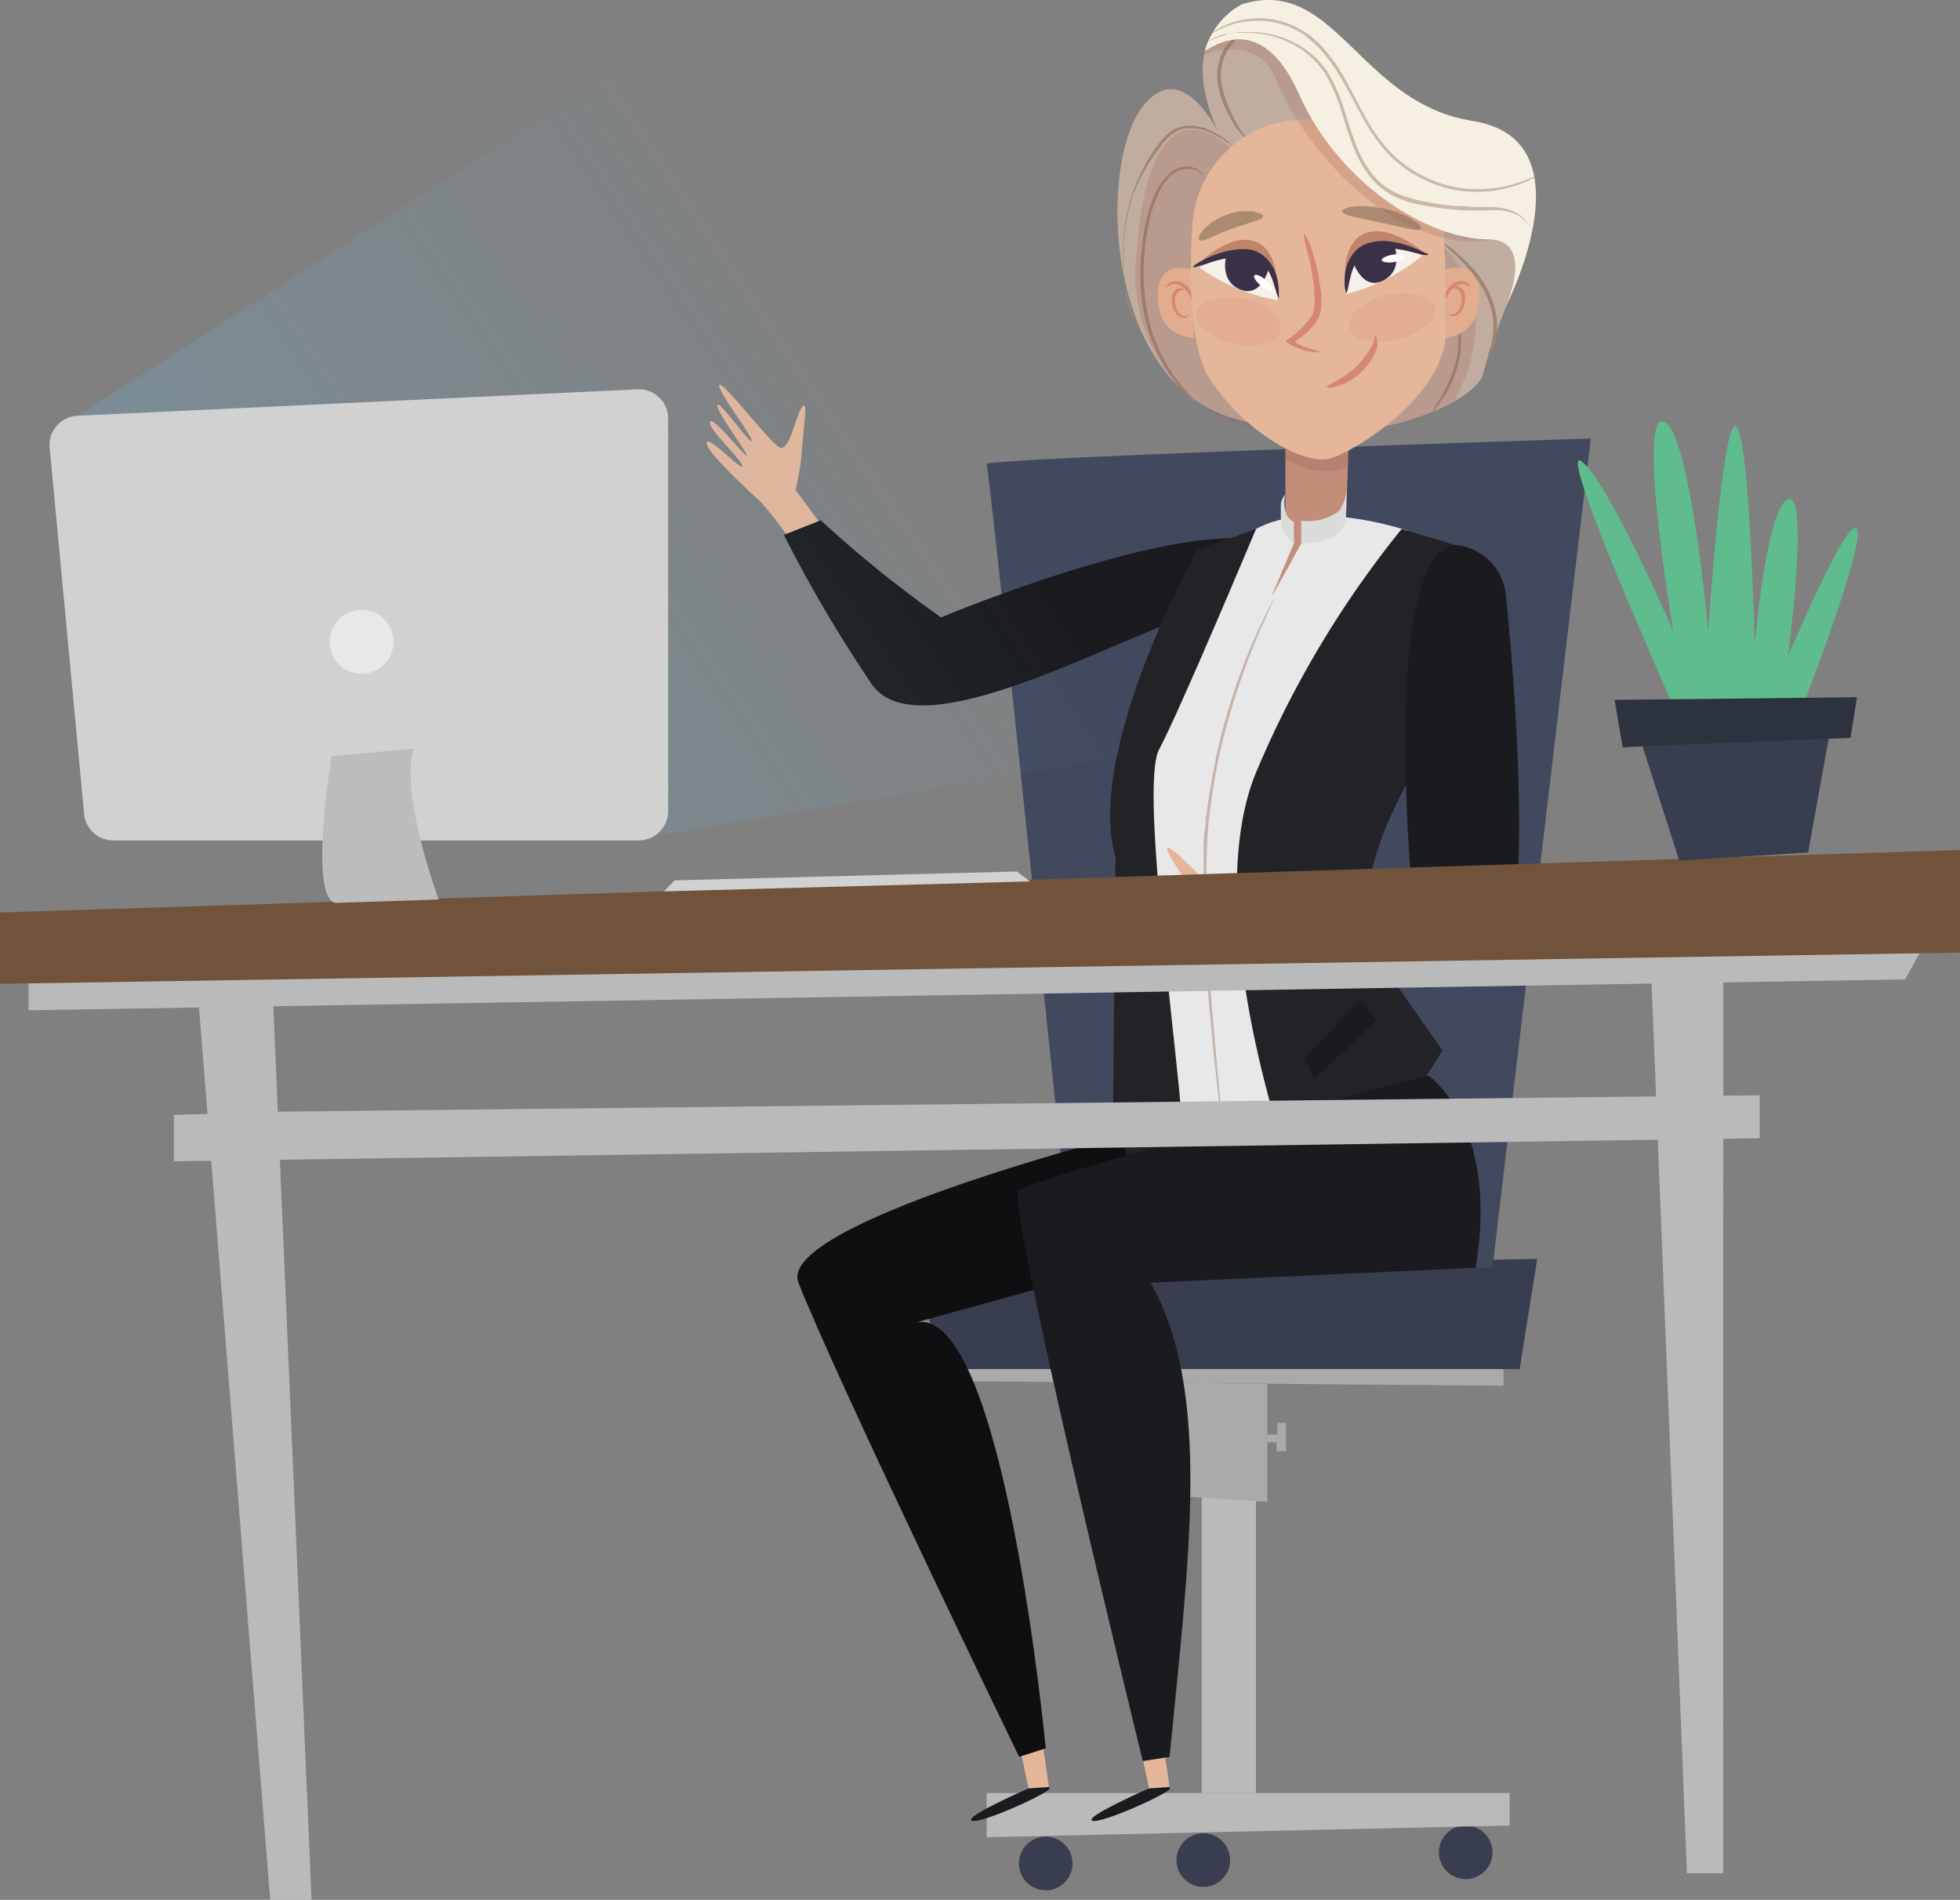 <svg xmlns="http://www.w3.org/2000/svg" xmlns:xlink="http://www.w3.org/1999/xlink" viewBox="0 0 110.47 107.06"><rect x="0" y="0" width="110.47" height="107.06" fill="#808080" stroke="none"/><defs><style>.cls-1{fill:#383d4f;}.cls-2{fill:#bababa;}.cls-3{fill:#42495e;}.cls-4{fill:#a9aaa9;}.cls-5{fill:#e5b699;}.cls-6{fill:#1a1b1e;}.cls-7{fill:#e8e8e8;}.cls-8{fill:#c38e79;}.cls-16,.cls-9{fill:#995e52;}.cls-9{opacity:0.28;}.cls-10{fill:#222326;}.cls-11{fill:#dbdbdb;}.cls-12{opacity:0.51;}.cls-13{fill:#a08472;}.cls-14{fill:#0e0f11;}.cls-15{fill:#c1ad9f;}.cls-16{opacity:0.22;}.cls-17{fill:#e2ad8f;}.cls-18{fill:#d68772;}.cls-19{fill:#bf846a;}.cls-20{fill:#f5f0e8;}.cls-21{fill:#3a3047;}.cls-22{fill:#fff;}.cls-23{opacity:0.19;}.cls-24{fill:#aa8b71;}.cls-25{fill:#f5f0e1;}.cls-26{fill:#5ebc8d;}.cls-27{fill:#70533a;}.cls-28{fill:#d1d1d1;}.cls-29{fill:#2d323f;}.cls-30{opacity:0.45;fill:url(#Degradado_sin_nombre_11);}.cls-31{fill:#bcbcbc;}</style><linearGradient id="Degradado_sin_nombre_11" x1="-26.21" y1="74.84" x2="51.74" y2="22.35" gradientUnits="userSpaceOnUse"><stop offset="0.02" stop-color="#61c2f2"/><stop offset="0.09" stop-color="#61c2f2"/><stop offset="1" stop-color="#6bbae4" stop-opacity="0"/></linearGradient></defs><title>desk_greetingsРесурс 2</title><g id="Слой_2" data-name="Слой 2"><g id="Objects"><path class="cls-1" d="M60.45,105a1.51,1.51,0,1,1-1.51-1.5A1.51,1.51,0,0,1,60.45,105Z"/><path class="cls-1" d="M84.12,104.37a1.51,1.51,0,1,1-1.51-1.5A1.52,1.52,0,0,1,84.12,104.37Z"/><path class="cls-1" d="M69.33,104.81a1.51,1.51,0,1,1-1.5-1.5A1.51,1.51,0,0,1,69.33,104.81Z"/><polygon class="cls-1" points="51.63 71.6 53.14 77.15 85.65 77.15 86.64 70.94 51.63 71.6"/><polygon class="cls-2" points="67.73 82.8 67.73 101.04 70.79 101.04 70.79 83.19 67.73 82.8"/><polyline class="cls-2" points="55.61 101.43 55.61 103.53 85.09 102.87 85.09 101.04 55.61 101.04"/><path class="cls-3" d="M60.45,71.44s-4.67-44.95-4.84-45.29,34.05-1.44,34.05-1.44L84.12,71.44Z"/><polygon class="cls-4" points="53.68 77.15 53.99 77.83 84.74 78.09 84.74 77.15 53.68 77.15"/><polygon class="cls-4" points="66.5 77.94 66.8 84.33 71.43 84.63 71.43 77.98 66.5 77.94"/><polygon class="cls-4" points="71.43 80.84 71.99 80.84 71.99 80.18 72.48 80.18 72.48 81.78 71.95 81.78 71.95 81.28 71.43 81.28 71.43 80.84"/><path class="cls-5" d="M47.11,30.69l-2.27-3.08a15.19,15.19,0,0,0,.38-2.51c.11-1.48.32-2.5,0-2.18s-.71,2.5-1.24,2.31-3.26-3.8-3.43-3.53,1.79,2.76,1.82,3.13-1.89-2.37-1.94-2,1.62,2.57,1.66,2.83-2-2.34-2.08-1.89,1.69,2,1.82,2.47-1.9-1.74-2-1.3,2.17,2.54,3.07,3.37a19.41,19.41,0,0,1,2.27,3.16Z"/><path class="cls-6" d="M72.75,31.44A57.82,57.82,0,0,1,64,35.9c-4.82,2-12.6,5.73-14.82,2.72a76.54,76.54,0,0,1-5-8.48l2.08-.82a67.08,67.08,0,0,0,6.78,5.47S70.12,27.65,72.75,31.44Z"/><path class="cls-7" d="M79.32,29.9s-5.37-1.84-8.53-.09L64.76,42l-.35,8.8,1.46,13.89s8.3,3,9.71-5.23c0,0-2.77-10.22-1-13.54s6.87-12.07,6.87-12.07Z"/><path class="cls-8" d="M76,25.38l-.13,3.7a.7.7,0,0,1-.66.67l-2.76.14V25Z"/><path class="cls-9" d="M76,25.38v.92s-1.39.85-3.55-.46l-.09-1Z"/><path class="cls-10" d="M83,31v7.78S75,48,77.56,53.86l3.74,5.33S76.55,67.4,73,66.68c0,0-5.62-15.12-2.16-23.26A56.56,56.56,0,0,1,79,29.81Z"/><path class="cls-10" d="M70.79,29.81,67.48,31s-6.34,11.28-4.61,17.3l-.18,19.1s4.06,1,4-2.84-2.52-20.17-1.36-22.33S70.79,29.81,70.79,29.81Z"/><polygon class="cls-8" points="73.34 30.63 71.63 33.71 72.92 30.63 72.92 28.91 74.16 28.5 73.34 30.63"/><path class="cls-11" d="M75.9,27.47a2.31,2.31,0,0,1-.44,1.33,2.88,2.88,0,0,1-2.12.54v1.29s2.42.08,2.52-1.44Z"/><path class="cls-11" d="M72.92,29.4v1.23a1.75,1.75,0,0,1-.73-1.35v-.74a1,1,0,0,1,.24-.67h0S72.19,29.12,72.92,29.4Z"/><g class="cls-12"><path class="cls-13" d="M69.09,65.2a1.43,1.43,0,0,1-.06-.32c0-.21-.06-.53-.11-.93-.1-.81-.23-2-.39-3.42s-.32-3.17-.48-5.09c0-.47-.08-1-.12-1.47s-.07-1-.09-1.54c0-.26,0-.52,0-.79s0-.53,0-.8,0-.54,0-.82,0-.55,0-.83v-.41c0-.14,0-.28,0-.41s0-.28,0-.42,0-.27,0-.4,0-.54.07-.81,0-.53.08-.79c.13-1,.3-2,.49-3a35.43,35.43,0,0,1,1.4-4.92,32.21,32.21,0,0,1,1.34-3.17c.18-.37.33-.64.43-.83a2.18,2.18,0,0,1,.16-.29,1.64,1.64,0,0,1-.12.3c-.09.2-.23.48-.39.86-.34.73-.8,1.81-1.28,3.18A37.19,37.19,0,0,0,68.63,43c-.18.94-.35,1.93-.47,3A27.94,27.94,0,0,0,68,49.2c0,.27,0,.55,0,.82s0,.54,0,.81l0,.8c0,.27,0,.53,0,.79,0,.53.07,1,.09,1.54s.08,1,.11,1.47c.15,1.91.31,3.64.44,5.08s.24,2.62.32,3.43c0,.4.06.72.08.93A2,2,0,0,1,69.09,65.2Z"/></g><path class="cls-5" d="M74.05,50.66s-3.33.6-5.43-.29c0,0-2.71-2.89-2.84-2.6s1.75,2.81,1.55,2.74-6.23.64-5.77,1.1c0,0,6,.32,7.89.4a22.67,22.67,0,0,0,4.26,0Z"/><polygon class="cls-7" points="73.61 50.5 72.4 50.5 72.16 52.13 73.82 52.18 73.61 50.5"/><path class="cls-6" d="M82,30.71a3.14,3.14,0,0,1,2.88,2.88c.28,2.74,2.16,21.9-1.44,22s-9.94-3.17-9.94-3.17V50.3l6.06-.43S77.85,31.29,82,30.71Z"/><polygon class="cls-6" points="76.67 56.38 77.61 57.48 74.05 60.84 73.53 59.57 76.67 56.38"/><polygon class="cls-5" points="58.68 97.64 59.12 100.7 58.03 101.07 57.4 98.07 58.68 97.64"/><path class="cls-6" d="M59.12,100.7l-1.15.08s-3.69,1.61-3.2,1.82,4.56-1.64,4.38-1.84S59.12,100.7,59.12,100.7Z"/><path class="cls-14" d="M63.23,64S43.73,69,45,72.28C47.3,78.09,57.44,99,57.44,99l1.5-.48s-2.37-25-7.31-24l13.22-3.65Z"/><polygon class="cls-5" points="65.47 97.64 65.92 100.7 64.82 101.07 64.19 98.07 65.47 97.64"/><path class="cls-6" d="M65.92,100.7l-1.16.08s-3.68,1.61-3.2,1.82,4.56-1.64,4.38-1.84S65.92,100.7,65.92,100.7Z"/><path class="cls-6" d="M80.52,60.61s4,2.76,2.65,10.83l-18.32.84C68.32,78.39,67,87.92,65.92,99l-1.51.24s-7.8-31.79-7-32.17C61.22,65.4,80.52,60.61,80.52,60.61Z"/><path class="cls-15" d="M69.05,8.22s-3.49-6,1.12-7.7,7.2,5.37,12,6.13,5.18,4.56,3,9.92S84,20.93,82.94,21.94s-6.51,3.79-13.59,1.58-7.45-14.16-5-17.44S69.05,8.22,69.05,8.22Z"/><path class="cls-13" d="M67.52,22.75s-.06,0-.14-.09a3.33,3.33,0,0,1-.37-.31l-.25-.24c-.09-.09-.19-.19-.28-.3a8.29,8.29,0,0,1-.62-.8,9.18,9.18,0,0,1-1.13-2.37,9.94,9.94,0,0,1-.35-1.52,12.58,12.58,0,0,1,0-3.32,13.53,13.53,0,0,1,.26-1.53,7.54,7.54,0,0,1,.46-1.34,3.63,3.63,0,0,1,.66-1,1.6,1.6,0,0,1,.88-.52,1.33,1.33,0,0,1,.77.09,1.07,1.07,0,0,1,.38.32.48.48,0,0,1,0,.11l0,0s0,0,0,0,0-.06-.08-.1a.88.88,0,0,0-.37-.26,1.21,1.21,0,0,0-.72,0,1.44,1.44,0,0,0-.79.5,3.57,3.57,0,0,0-.61,1,8,8,0,0,0-.43,1.31,13.59,13.59,0,0,0-.25,1.51,14.65,14.65,0,0,0-.08,1.64,12.23,12.23,0,0,0,.13,1.63,9.31,9.31,0,0,0,.33,1.49A9.47,9.47,0,0,0,66,20.92a8.56,8.56,0,0,0,.59.81c.09.12.18.22.26.31l.24.25.33.34A1.06,1.06,0,0,1,67.52,22.75Z"/><path class="cls-16" d="M69.46,8.46S64.71,3.23,64,14.9a9.16,9.16,0,0,0,2.42,6.81A7.56,7.56,0,0,0,71,24.16Z"/><path class="cls-13" d="M69.61,2.25s0,0,0,.06l-.12.13A2.41,2.41,0,0,0,69.1,3a3.06,3.06,0,0,0-.27.91A3.33,3.33,0,0,0,68.91,5a5.89,5.89,0,0,0,.38,1.12c.15.33.3.63.43.87a3.56,3.56,0,0,0,.35.55c.09.12.15.18.14.19s-.09,0-.2-.14a2.27,2.27,0,0,1-.42-.52c-.15-.25-.31-.53-.48-.87a6,6,0,0,1-.41-1.15,3.25,3.25,0,0,1-.06-1.23,2.92,2.92,0,0,1,.32-1,1.87,1.87,0,0,1,.44-.52l.15-.11S69.6,2.24,69.61,2.25Z"/><path class="cls-13" d="M83.87,20a1.07,1.07,0,0,1,.08-.28,3.54,3.54,0,0,0,.18-.76,4.16,4.16,0,0,0,0-1.15,4.5,4.5,0,0,0-.16-.66c-.08-.22-.17-.44-.28-.67a7.1,7.1,0,0,0-.78-1.18c-.28-.34-.56-.62-.8-.86a8.45,8.45,0,0,1-.78-.75,3.64,3.64,0,0,1,.88.65,7.37,7.37,0,0,1,.85.84,6,6,0,0,1,.82,1.21,6.91,6.91,0,0,1,.29.7,6.77,6.77,0,0,1,.16.69,3.64,3.64,0,0,1,0,1.2,2.7,2.7,0,0,1-.24.77C84,19.91,83.88,20,83.87,20Z"/><path class="cls-13" d="M80.71,23.2a4.39,4.39,0,0,1,.38-.63,2.81,2.81,0,0,0,.19-.31c.07-.11.13-.24.2-.37a7.11,7.11,0,0,0,.37-.87,7.75,7.75,0,0,0,.27-.92c0-.14.06-.28.07-.41l0-.18,0-.18a4.84,4.84,0,0,1,.08-.72,1.66,1.66,0,0,1,.06.73v.18a1.36,1.36,0,0,0,0,.2c0,.13,0,.27-.06.42a6.48,6.48,0,0,1-.26.95,5.66,5.66,0,0,1-.4.89,4,4,0,0,1-.22.37c-.07.12-.15.22-.21.31A2.27,2.27,0,0,1,80.71,23.2Z"/><path class="cls-13" d="M64.19,18.54a3.3,3.3,0,0,1-.28-.54l0-.07,0-.08-.06-.16-.14-.37c0-.13-.08-.28-.13-.43s0-.16-.07-.24l-.06-.25-.06-.27a2.33,2.33,0,0,1,0-.28q0-.28-.09-.6c0-.21,0-.43,0-.65s0-.45,0-.69a10.44,10.44,0,0,1,.53-3,10,10,0,0,1,1.41-2.72,4.65,4.65,0,0,1,.45-.53,2.1,2.1,0,0,1,.54-.4,2.76,2.76,0,0,1,.61-.16,2.15,2.15,0,0,1,.57,0,3.11,3.11,0,0,1,.92.3,5,5,0,0,1,.62.38,2.69,2.69,0,0,1,.48.39,3.39,3.39,0,0,1-.52-.32c-.17-.1-.38-.22-.63-.34a2.49,2.49,0,0,0-1.42-.27,1.27,1.27,0,0,0-.28.06l-.27.1a2.57,2.57,0,0,0-.91.89A9.59,9.59,0,0,0,63.86,11a10,10,0,0,0-.53,2.95c0,.23,0,.46,0,.67s0,.44,0,.64,0,.4.07.59a2.33,2.33,0,0,0,0,.28,2.56,2.56,0,0,0,.05.27,2.21,2.21,0,0,0,0,.25l.06.23c0,.16.07.3.11.44a3.16,3.16,0,0,1,.12.37l.06.16s0,.05,0,.08L64,18A3.67,3.67,0,0,1,64.19,18.54Z"/><path class="cls-16" d="M81.29,13.86S85,16.7,82,22.57l-1.36.66a5.46,5.46,0,0,1-1,.36l-1.8.45S82.46,16.31,81.29,13.86Z"/><path class="cls-17" d="M67.34,15.23s-1.91-.76-2.06,1.17c-.21,2.65,2,2.63,2,2.63Z"/><path class="cls-18" d="M65.75,16.19s0,0,0-.1A.43.43,0,0,1,66,15.9a.73.73,0,0,1,.43-.05.89.89,0,0,1,.46.26,1.54,1.54,0,0,1,.29.41,1.9,1.9,0,0,1,.13.38c0,.23,0,.38,0,.38s0-.14-.13-.33a3.26,3.26,0,0,0-.16-.34,1.73,1.73,0,0,0-.27-.35.85.85,0,0,0-.35-.22.77.77,0,0,0-.34,0C65.86,16.09,65.78,16.21,65.75,16.19Z"/><path class="cls-18" d="M67,17.69s0,0,0,.11a.4.4,0,0,1-.3.11.56.56,0,0,1-.41-.23,1.14,1.14,0,0,1-.22-.5,1.13,1.13,0,0,1,0-.55.58.58,0,0,1,.28-.36.38.38,0,0,1,.32,0c.07,0,.09.06.08.08h-.1a.37.37,0,0,0-.22.08.52.52,0,0,0-.18.29,1.17,1.17,0,0,0,0,.46,1.06,1.06,0,0,0,.17.42.38.38,0,0,0,.27.19.31.31,0,0,0,.22,0S67,17.68,67,17.69Z"/><path class="cls-17" d="M81.29,15.23s1.91-.76,2.06,1.17c.2,2.65-2,2.63-2,2.63Z"/><path class="cls-18" d="M82.87,16.19s-.1-.1-.29-.15a.78.78,0,0,0-.34,0,.82.82,0,0,0-.36.22,2.11,2.11,0,0,0-.26.35,3.57,3.57,0,0,0-.17.34c-.08.19-.1.33-.13.33s-.06-.15,0-.38a1.49,1.49,0,0,1,.14-.38,1.34,1.34,0,0,1,.29-.41.89.89,0,0,1,.46-.26.76.76,0,0,1,.43.05.53.53,0,0,1,.22.19C82.88,16.15,82.88,16.19,82.87,16.19Z"/><path class="cls-18" d="M81.61,17.69s0,0,.09,0a.32.32,0,0,0,.23,0,.43.43,0,0,0,.27-.19.92.92,0,0,0,.16-.42,1,1,0,0,0,0-.46.51.51,0,0,0-.17-.29.4.4,0,0,0-.22-.08h-.11s0-.05.09-.08a.35.35,0,0,1,.31,0,.59.59,0,0,1,.29.36,1.26,1.26,0,0,1,0,.55,1,1,0,0,1-.22.5.55.55,0,0,1-.41.23.37.37,0,0,1-.29-.11C81.6,17.74,81.6,17.69,81.61,17.69Z"/><path class="cls-5" d="M74.53,6.82a6.34,6.34,0,0,0-7.33,5.9c-.17,3-.14,6.81.92,8.52,1.88,3,5.33,5,6.82,4.6s6.6-3.62,6.56-7.24-.21-8.69-.21-8.69A16.45,16.45,0,0,0,74.53,6.82Z"/><path class="cls-19" d="M75.84,16.32s-.44-2.86,1.34-3.24c1.45-.32,3.15,1.22,3.15,1.22S76.1,11.94,75.84,16.32Z"/><path class="cls-20" d="M75.89,16.57s-.42-4.18,4.27-2.16A11,11,0,0,1,75.89,16.57Z"/><path class="cls-21" d="M80.51,14.37s-.1,0-.27,0l-.68-.17a7.76,7.76,0,0,0-1-.19A3.76,3.76,0,0,0,78,14a2.4,2.4,0,0,0-.6.07,1.34,1.34,0,0,0-.53.23,1.7,1.7,0,0,0-.37.39,2.85,2.85,0,0,0-.38.9c-.07.28-.11.51-.15.68s-.07.25-.1.25,0-.1-.07-.27a3.87,3.87,0,0,1,0-.72,2.56,2.56,0,0,1,.34-1.05,1.94,1.94,0,0,1,.45-.51,1.69,1.69,0,0,1,.68-.31,2.89,2.89,0,0,1,.7-.08,4.46,4.46,0,0,1,.65.07,5.36,5.36,0,0,1,1,.29,6.48,6.48,0,0,1,.65.29C80.45,14.28,80.52,14.34,80.51,14.37Z"/><path class="cls-21" d="M76.23,14.68s.53,1.74,1.73,1.13.6-2.05.6-2.05S76.63,13.59,76.23,14.68Z"/><path class="cls-22" d="M79.18,14.46c0,.12-.26.25-.62.31s-.66,0-.68-.11.26-.25.62-.31S79.16,14.35,79.18,14.46Z"/><path class="cls-19" d="M72,16.67s.23-2.89-1.57-3.14C69,13.32,67.41,15,67.41,15S71.46,12.32,72,16.67Z"/><path class="cls-20" d="M72,16.92s.12-4.2-4.41-1.85A10.93,10.93,0,0,0,72,16.92Z"/><path class="cls-21" d="M67.23,15.05s.06-.09.21-.18a6,6,0,0,1,.62-.34,6.46,6.46,0,0,1,1-.36,4.06,4.06,0,0,1,.64-.11,2.85,2.85,0,0,1,.71,0,1.72,1.72,0,0,1,.69.27,1.87,1.87,0,0,1,.49.48,2.6,2.6,0,0,1,.42,1,3.64,3.64,0,0,1,.07.72c0,.17,0,.26,0,.27s-.07-.09-.12-.25-.11-.39-.2-.66a2.86,2.86,0,0,0-.44-.87,1.76,1.76,0,0,0-.4-.37,1.58,1.58,0,0,0-.54-.19,2.5,2.5,0,0,0-.61,0,3.53,3.53,0,0,0-.58.08,7.78,7.78,0,0,0-1,.26c-.28.09-.51.17-.67.21S67.25,15.08,67.23,15.05Z"/><path class="cls-21" d="M71.53,15.06s-.41,1.77-1.64,1.25-.75-2-.75-2S71.05,14,71.53,15.06Z"/><path class="cls-22" d="M70.69,15.52c.08-.09.36,0,.64.26s.45.49.37.58-.36,0-.64-.26S70.62,15.61,70.69,15.52Z"/><path class="cls-18" d="M74.4,19.82s-.18.07-.5,0a3.12,3.12,0,0,1-1.25-.45l-.21-.13.21-.15a5.72,5.72,0,0,0,.85-.75,3.11,3.11,0,0,0,.39-.49,1.17,1.17,0,0,0,.19-.56,5.67,5.67,0,0,0,0-.82c0-.27,0-.54-.09-.79-.07-.5-.17-1-.25-1.32a5,5,0,0,1-.26-1.23A3,3,0,0,1,74,14.31a9.62,9.62,0,0,1,.34,1.34c0,.25.09.53.12.81s0,.28,0,.43a3.68,3.68,0,0,1,0,.47,1.44,1.44,0,0,1-.09.4,1.42,1.42,0,0,1-.17.35,4.15,4.15,0,0,1-.45.54,5.19,5.19,0,0,1-1,.75v-.28a3.9,3.9,0,0,0,1.1.54C74.23,19.75,74.4,19.79,74.4,19.82Z"/><g class="cls-23"><path class="cls-18" d="M80.87,17.41a1.14,1.14,0,0,1-.56,1,4.07,4.07,0,0,1-1.54.7,4.12,4.12,0,0,1-1.69.08,1.19,1.19,0,0,1-1-.62,1.05,1.05,0,0,1,.41-1.08A3.93,3.93,0,0,1,80,16.63C80.52,16.78,80.84,17.06,80.87,17.41Z"/></g><g class="cls-23"><path class="cls-18" d="M72.18,18.74a1.17,1.17,0,0,1-.93.64,4.06,4.06,0,0,1-1.69,0A4,4,0,0,1,68,18.69a1.16,1.16,0,0,1-.59-1c0-.35.34-.64.83-.81a3.62,3.62,0,0,1,1.84-.05,3.67,3.67,0,0,1,1.67.79A1.08,1.08,0,0,1,72.18,18.74Z"/></g><path class="cls-24" d="M80.08,12.88c-.06.11-.33.09-.73,0l-.69-.15-.84-.19L77,12.37l-.69-.15c-.4-.09-.66-.19-.66-.3s.26-.24.69-.29a4.45,4.45,0,0,1,.76,0,6.55,6.55,0,0,1,.92.13,5.47,5.47,0,0,1,.89.27,3.9,3.9,0,0,1,.68.34C79.94,12.57,80.13,12.78,80.08,12.88Z"/><path class="cls-16" d="M67.86,3.12s3-1.4,4.14,1.52c1.2,3.13,6.33,9.82,12.17,8.87,0,0-10.41-13.76-15.8-11.26l-.32.19"/><path class="cls-25" d="M67.92,2.84c0,.19,3-2.66,5.28,2.44s7.26,8.18,10.68,8.21c2.68,0,1,3.76,1,3.76s4.82-9.34-1.82-10.42c-6.48-1-7.8-8.26-13.08-6.58A4.27,4.27,0,0,0,67.92,2.84Z"/><g class="cls-12"><path class="cls-13" d="M86.63,9.9l-.19.12a5.19,5.19,0,0,1-.61.29,6.69,6.69,0,0,1-1,.32,6.35,6.35,0,0,1-1.4.18,6.6,6.6,0,0,1-1.72-.17,7.15,7.15,0,0,1-1.84-.72,7,7,0,0,1-1.72-1.35,9.89,9.89,0,0,1-1.34-1.93c-.39-.7-.73-1.4-1.09-2a10,10,0,0,0-1.22-1.76,5.13,5.13,0,0,0-.72-.68L73.56,2a1.37,1.37,0,0,0-.2-.13,2.56,2.56,0,0,0-.4-.22,4.8,4.8,0,0,0-1.6-.46A5.23,5.23,0,0,0,70,1.25a4.37,4.37,0,0,0-1,.29l-.18.08a.6.6,0,0,0-.16.08l-.14.06-.11.07-.21.11s.06-.06.18-.15l.11-.07.13-.08.16-.09.19-.09a4.87,4.87,0,0,1,2.44-.41A4.9,4.9,0,0,1,73,1.5a3.42,3.42,0,0,1,.42.23l.21.13.2.14a7,7,0,0,1,.75.7,9.83,9.83,0,0,1,1.25,1.79c.37.66.71,1.36,1.1,2.05a9.87,9.87,0,0,0,1.3,1.89,7.09,7.09,0,0,0,1.66,1.32,7.22,7.22,0,0,0,1.79.72,6.74,6.74,0,0,0,1.67.19,7.09,7.09,0,0,0,1.39-.14,9,9,0,0,0,1-.28C86.34,10,86.62,9.88,86.63,9.9Z"/></g><g class="cls-12"><path class="cls-13" d="M86.33,13.59s0,0,0-.07v-.18s0-.08,0-.13,0-.1,0-.16a1.21,1.21,0,0,0-.18-.36,1.83,1.83,0,0,0-.84-.67,2.74,2.74,0,0,0-.67-.16,5,5,0,0,0-.78,0h-.87c-.31,0-.62,0-1-.05a16.4,16.4,0,0,1-2.07-.3,6.46,6.46,0,0,1-1.09-.33,3.9,3.9,0,0,1-1-.6,4.4,4.4,0,0,1-.45-.42c-.13-.16-.26-.32-.38-.5a6.28,6.28,0,0,1-.61-1.11c-.34-.78-.56-1.59-.81-2.34a8.91,8.91,0,0,0-.91-2.08,5,5,0,0,0-1.44-1.42A5.59,5.59,0,0,0,71.55,2a5.53,5.53,0,0,0-1.46-.14l-.32,0-.29,0-.13,0-.13,0L69,2a5.21,5.21,0,0,0-.66.23l-.24.09a1,1,0,0,1,.22-.13A3.93,3.93,0,0,1,69,1.93l.24-.06.13,0,.14,0,.29-.05a3.16,3.16,0,0,1,.32,0,5,5,0,0,1,1.5.11,5.36,5.36,0,0,1,1.7.68A4.91,4.91,0,0,1,74.79,4a9.18,9.18,0,0,1,.95,2.11c.25.76.47,1.56.8,2.32a6.21,6.21,0,0,0,.59,1.08,4.37,4.37,0,0,0,.37.48,4,4,0,0,0,.42.4,3.67,3.67,0,0,0,1,.58,6.48,6.48,0,0,0,1.06.32,15.89,15.89,0,0,0,2,.32c.32,0,.63,0,.93.05l.87,0a5.13,5.13,0,0,1,.8.05,2.91,2.91,0,0,1,.69.19,1.86,1.86,0,0,1,.87.74,1.54,1.54,0,0,1,.17.38,1.22,1.22,0,0,1,0,.17v.14a.37.37,0,0,1,0,.11s0,.06,0,.08A.32.32,0,0,1,86.33,13.59Z"/></g><path class="cls-24" d="M71.19,12.18c0,.12-.22.21-.55.32l-.56.17c-.21.07-.44.14-.67.23l-.66.26-.54.24c-.31.13-.54.21-.62.12s0-.32.27-.6a2.44,2.44,0,0,1,.23-.22,1.69,1.69,0,0,1,.29-.22,3.56,3.56,0,0,1,.73-.37,3.19,3.19,0,0,1,.81-.2,2.17,2.17,0,0,1,.36,0,1.55,1.55,0,0,1,.31,0C71,12,71.2,12.07,71.19,12.18Z"/><path class="cls-18" d="M77.51,18.94s.07,0,.1.17a1.28,1.28,0,0,1,0,.49,2.66,2.66,0,0,1-.3.65,3.66,3.66,0,0,1-.54.68,3.48,3.48,0,0,1-1.34.82c-.38.12-.63.11-.65.06s.21-.16.54-.34a5.49,5.49,0,0,0,1.15-.84A6.67,6.67,0,0,0,77,20a4.59,4.59,0,0,0,.34-.54C77.46,19.18,77.45,19,77.51,18.94Z"/><path class="cls-26" d="M94.31,39.78S87.65,24.87,89.15,26s5.16,9.57,5.16,9.57-2.06-12.2-.56-11.82,2.53,11.82,2.53,11.82.8-12.1,1.57-11.54S98.9,36.32,98.9,36.32s.66-7.74,1.88-8.19,0,8.84,0,8.84,3.41-8.09,3.88-7.15S101.53,40,101.53,40Z"/><polygon class="cls-2" points="15.33 62.65 99.18 61.72 99.18 64.14 9.8 65.44 9.8 62.83 15.33 62.65"/><polyline class="cls-2" points="11.11 55.44 15.23 107.06 17.56 107.06 15.34 55.19 12.04 55.44"/><polygon class="cls-2" points="93.03 53.96 95.08 105.56 97.12 105.56 97.13 53.89 93.03 53.96"/><polygon class="cls-2" points="1.61 55.19 1.61 56.93 107.37 55.19 108.2 53.71 1.61 55.19"/><polygon class="cls-27" points="0 51.42 110.47 47.9 110.47 53.68 0 55.44 0 51.42"/><polygon class="cls-28" points="37.43 50.23 38.02 49.61 57.31 49.11 58.06 49.67 37.43 50.23"/><polygon class="cls-1" points="94.65 48.5 92.03 40.36 103.37 39.94 101.91 48.04 94.65 48.5"/><path class="cls-29" d="M91.46,42.12c.27-.06,12.84-.54,12.84-.54l.36-2.29L91,39.44Z"/><polygon class="cls-30" points="2.81 24.44 35.19 3.67 74.2 1.37 68.85 41.69 36.49 47.18 6.85 46.73 2.81 24.44"/><path class="cls-28" d="M2.8,25.24,4.74,45.85a1.65,1.65,0,0,0,1.65,1.51H36a1.66,1.66,0,0,0,1.66-1.66V23.59a1.65,1.65,0,0,0-1.74-1.65L4.37,23.43A1.65,1.65,0,0,0,2.8,25.24Z"/><path class="cls-31" d="M18.69,42.62s-1.32,7.87.21,8.26l5.82-.19s-2.21-6-1.4-8.51Z"/><path class="cls-7" d="M21.65,37.44a1.8,1.8,0,1,1,0-2.55A1.8,1.8,0,0,1,21.65,37.44Z"/></g></g></svg>